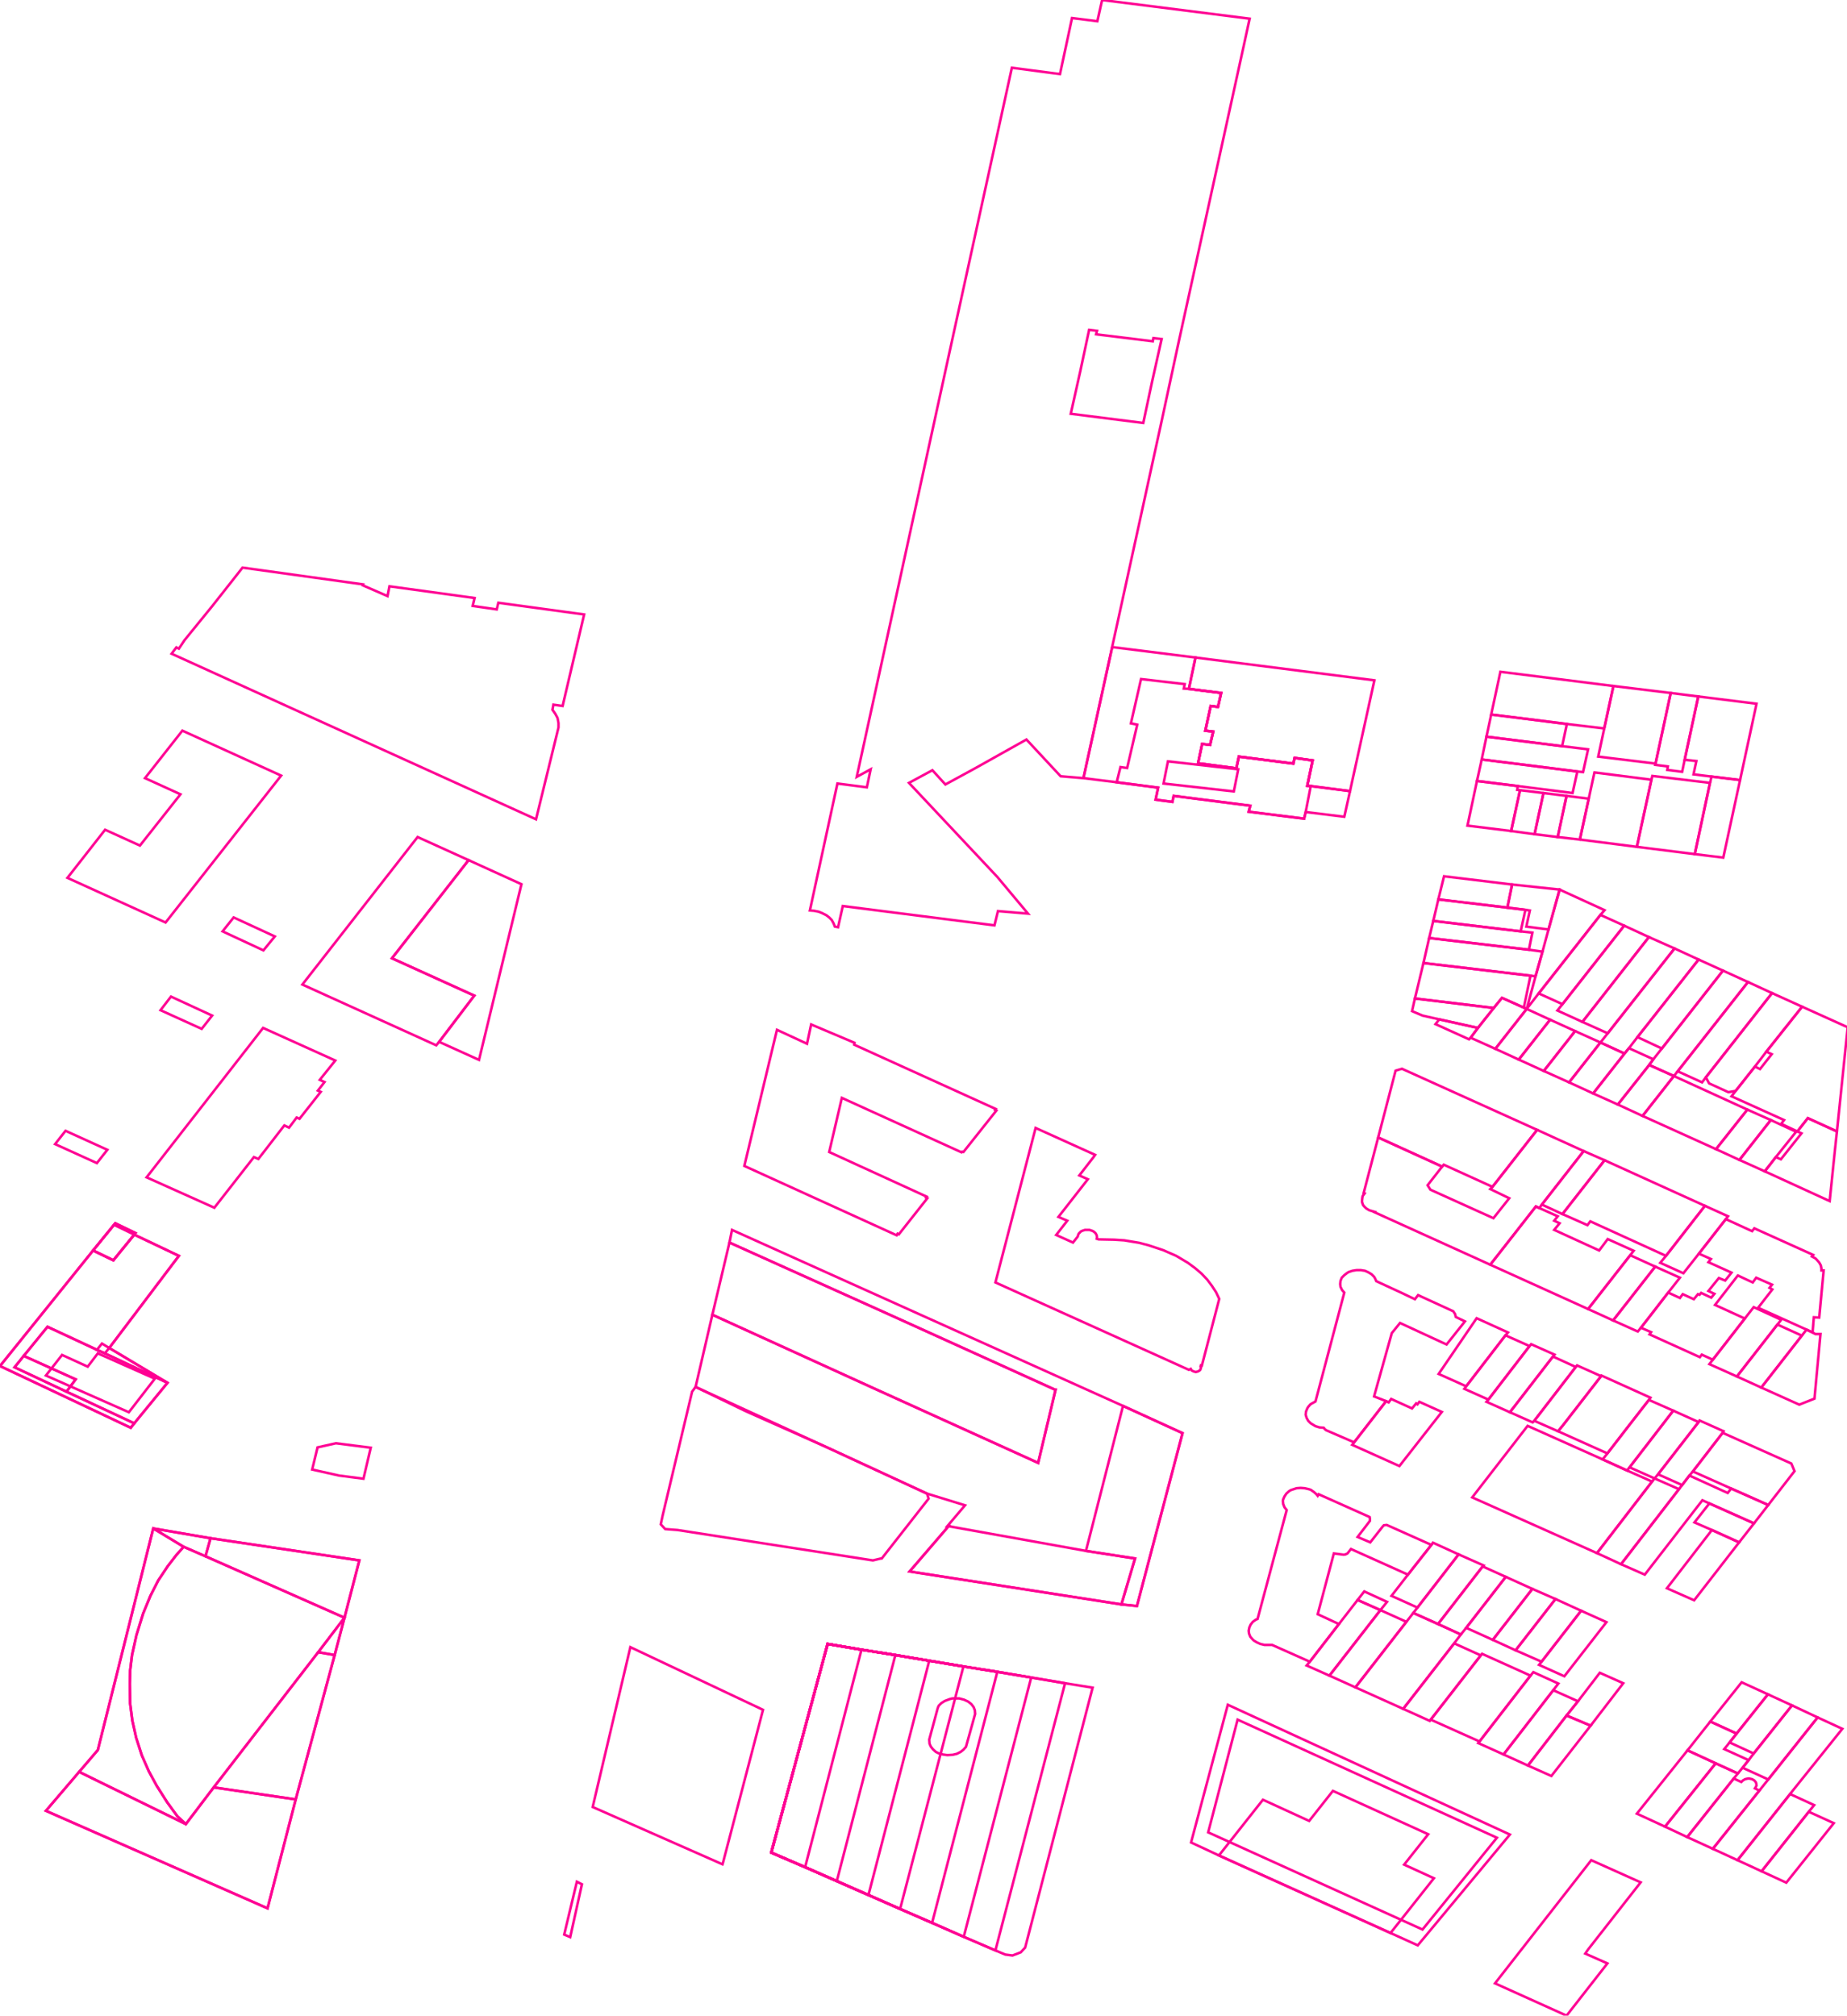 <?xml version="1.0" encoding="iso-8859-1" standalone="no"?>
<!DOCTYPE svg PUBLIC "-//W3C//DTD SVG 1.0//EN" "http://www.w3.org/TR/2001/REC-SVG-20010904/DTD/svg10.dtd">
<svg xmlns="http://www.w3.org/2000/svg" width="733" height="800">
<path style="fill:rgb(255, 0, 0);fill-opacity:0;fill-rule:evenodd;stroke:rgb(255, 0, 147);stroke-width:1;" d="M 306.078, 735.291 L 328.444, 652.489 L 341.888, 654.751 L 355.332, 656.887 L 368.777, 659.149 L 382.346, 661.41 L 395.791, 663.546 L 409.235, 665.808 L 422.679, 668.07 L 433.611, 669.829 L 406.848, 772.986 L 405.089, 774.87 L 401.822, 776.127 L 398.932, 775.75 L 395.037, 774.117 L 382.472, 768.714 L 369.907, 763.185 L 357.217, 757.657 L 344.652, 752.128 L 332.087, 746.6 L 319.523, 741.071 L 306.078, 735.291 z "/>
<path style="fill:rgb(0, 255, 0);fill-opacity:0;fill-rule:evenodd;stroke:rgb(255, 0, 147);stroke-width:1;" d="M 276.048, 550.463 L 282.708, 521.816 L 346.662, 550.966 L 411.999, 580.619 L 418.91, 551.594 L 418.784, 551.594 L 352.819, 521.69 L 289.493, 493.168 L 290.498, 488.142 L 445.673, 558.002 L 469.295, 568.808 L 451.202, 637.412 L 445.045, 636.783 L 360.986, 623.716 L 376.441, 605.748 L 375.938, 605.748 L 382.975, 597.456 L 367.897, 592.807 L 327.941, 574.336 L 276.048, 550.463 z "/>
<path style="fill:rgb(0, 0, 255);fill-opacity:0;fill-rule:evenodd;stroke:rgb(255, 0, 147);stroke-width:1;" d="M 306.078, 735.291 L 328.444, 652.489 L 341.888, 654.751 L 355.332, 656.887 L 368.777, 659.149 L 382.346, 661.41 L 395.791, 663.546 L 409.235, 665.808 L 422.679, 668.07 L 395.037, 774.117 L 382.472, 768.714 L 369.907, 763.185 L 357.217, 757.657 L 344.652, 752.128 L 332.087, 746.6 L 319.523, 741.071 L 306.078, 735.291 z "/>
<path style="fill:rgb(255, 255, 0);fill-opacity:0;fill-rule:evenodd;stroke:rgb(255, 0, 147);stroke-width:1;" d="M 306.078, 735.291 L 328.444, 652.489 L 341.888, 654.751 L 355.332, 656.887 L 368.777, 659.149 L 382.346, 661.41 L 395.791, 663.546 L 409.235, 665.808 L 382.472, 768.714 L 369.907, 763.185 L 357.217, 757.657 L 344.652, 752.128 L 332.087, 746.6 L 319.523, 741.071 L 306.078, 735.291 z "/>
<path style="fill:rgb(255, 0, 0);fill-opacity:0;fill-rule:evenodd;stroke:rgb(255, 0, 147);stroke-width:1;" d="M 306.078, 735.291 L 328.444, 652.489 L 341.888, 654.751 L 355.332, 656.887 L 368.777, 659.149 L 382.346, 661.41 L 395.791, 663.546 L 369.907, 763.185 L 357.217, 757.657 L 344.652, 752.128 L 332.087, 746.6 L 319.523, 741.071 L 306.078, 735.291 z "/>
<path style="fill:rgb(0, 255, 0);fill-opacity:0;fill-rule:evenodd;stroke:rgb(255, 0, 147);stroke-width:1;" d="M 472.687, 731.271 L 487.262, 676.614 L 599.215, 728.129 L 562.651, 772.106 L 551.845, 767.206 L 483.744, 736.422 L 472.687, 731.271 z "/>
<path style="fill:rgb(0, 0, 255);fill-opacity:0;fill-rule:evenodd;stroke:rgb(255, 0, 147);stroke-width:1;" d="M 51.516, 668.321 L 51.641, 663.044 L 52.395, 656.887 L 54.154, 648.971 L 56.793, 640.427 L 59.683, 633.391 L 62.824, 627.234 L 66.593, 621.58 L 69.986, 617.182 L 72.876, 613.916 L 81.546, 617.685 L 136.705, 642.061 L 126.276, 655.756 L 84.812, 709.408 L 73.755, 723.983 L 70.363, 720.842 L 66.342, 715.313 L 62.196, 708.78 L 59.054, 703 L 56.29, 696.717 L 54.029, 689.681 L 52.521, 682.896 L 51.641, 676.111 L 51.516, 668.321 z "/>
<path style="fill:rgb(255, 255, 0);fill-opacity:0;fill-rule:evenodd;stroke:rgb(255, 0, 147);stroke-width:1;" d="M 306.078, 735.291 L 328.444, 652.489 L 341.888, 654.751 L 355.332, 656.887 L 368.777, 659.149 L 382.346, 661.41 L 357.217, 757.657 L 344.652, 752.128 L 332.087, 746.6 L 319.523, 741.071 L 306.078, 735.291 z "/>
<path style="fill:rgb(255, 0, 0);fill-opacity:0;fill-rule:evenodd;stroke:rgb(255, 0, 147);stroke-width:1;" d="M 479.472, 727.25 L 491.158, 682.519 L 594.063, 729.386 L 564.536, 765.824 L 479.472, 727.25 z "/>
<path style="fill:rgb(0, 255, 0);fill-opacity:0;fill-rule:evenodd;stroke:rgb(255, 0, 147);stroke-width:1;" d="M 262.227, 604.995 L 262.981, 601.476 L 274.666, 552.348 L 276.048, 550.463 L 296.026, 560.138 L 327.941, 574.336 L 367.897, 592.807 L 368.525, 594.817 L 349.929, 618.564 L 349.552, 618.564 L 346.411, 619.318 L 268.886, 607.256 L 263.986, 606.879 L 262.227, 604.995 z "/>
<path style="fill:rgb(0, 0, 255);fill-opacity:0;fill-rule:evenodd;stroke:rgb(255, 0, 147);stroke-width:1;" d="M 282.708, 521.816 L 289.493, 493.168 L 352.819, 521.69 L 418.784, 551.594 L 418.91, 551.594 L 411.999, 580.619 L 346.662, 550.966 L 282.708, 521.816 z "/>
<path style="fill:rgb(255, 255, 0);fill-opacity:0;fill-rule:evenodd;stroke:rgb(255, 0, 147);stroke-width:1;" d="M 295.398, 462.761 L 308.34, 408.733 L 320.276, 414.261 L 321.91, 406.597 L 339.124, 413.884 L 338.998, 414.638 L 395.163, 440.144 L 394.911, 440.521 L 395.414, 440.773 L 382.346, 457.233 L 381.844, 457.107 L 381.593, 457.358 L 334.098, 435.747 L 329.072, 457.233 L 367.771, 474.949 L 367.52, 475.326 L 368.023, 475.577 L 356.714, 489.901 L 356.212, 489.65 L 355.835, 490.278 L 295.398, 462.761 z "/>
<path style="fill:rgb(255, 0, 0);fill-opacity:0;fill-rule:evenodd;stroke:rgb(255, 0, 147);stroke-width:1;" d="M 395.037, 509 L 410.994, 447.683 L 434.616, 458.363 L 433.988, 459.243 L 428.334, 466.531 L 431.726, 468.038 L 420.041, 482.99 L 423.559, 484.498 L 419.161, 490.152 L 425.821, 493.168 L 427.705, 490.781 L 427.957, 489.901 L 428.208, 489.524 L 428.962, 488.77 L 429.464, 488.519 L 430.595, 488.142 L 431.852, 488.142 L 432.354, 488.142 L 433.485, 488.519 L 433.988, 488.77 L 434.742, 489.398 L 435.244, 490.278 L 435.37, 491.158 L 435.244, 491.66 L 435.998, 491.911 L 442.155, 492.037 L 446.176, 492.288 L 452.207, 493.294 L 455.976, 494.299 L 461.63, 496.183 L 466.782, 498.445 L 471.431, 501.209 L 474.321, 503.345 L 476.834, 505.481 L 479.095, 507.869 L 480.98, 510.382 L 482.613, 512.895 L 483.87, 515.533 L 476.959, 542.045 L 476.582, 541.919 L 476.457, 542.296 L 476.582, 543.05 L 476.331, 543.678 L 476.08, 543.93 L 475.452, 544.307 L 474.572, 544.558 L 473.692, 544.307 L 472.939, 543.93 L 472.562, 543.301 L 471.808, 543.678 L 395.037, 509 z "/>
<path style="fill:rgb(0, 255, 0);fill-opacity:0;fill-rule:evenodd;stroke:rgb(255, 0, 147);stroke-width:1;" d="M 306.078, 735.291 L 328.444, 652.489 L 341.888, 654.751 L 355.332, 656.887 L 368.777, 659.149 L 344.652, 752.128 L 332.087, 746.6 L 319.523, 741.071 L 306.078, 735.291 z "/>
<path style="fill:rgb(0, 0, 255);fill-opacity:0;fill-rule:evenodd;stroke:rgb(255, 0, 147);stroke-width:1;" d="M 235.213, 717.198 L 250.165, 653.746 L 302.811, 678.624 L 286.854, 739.563 L 286.728, 739.94 L 235.213, 717.198 z "/>
<path style="fill:rgb(255, 255, 0);fill-opacity:0;fill-rule:evenodd;stroke:rgb(255, 0, 147);stroke-width:1;" d="M 429.967, 308.842 L 441.401, 256.824 L 474.446, 260.971 L 471.808, 273.41 L 484.624, 275.043 L 483.367, 280.572 L 480.477, 280.195 L 478.341, 289.995 L 481.483, 290.372 L 480.226, 295.649 L 477.085, 295.272 L 475.452, 302.937 L 490.655, 304.947 L 491.66, 300.298 L 513.272, 303.063 L 513.774, 300.801 L 520.936, 301.806 L 518.8, 311.858 L 520.182, 311.984 L 535.763, 313.994 L 533.501, 324.172 L 518.172, 322.287 L 517.544, 324.925 L 495.555, 322.161 L 496.183, 319.774 L 465.777, 315.879 L 465.274, 318.266 L 458.615, 317.387 L 459.62, 312.612 L 443.16, 310.476 L 429.967, 308.842 z "/>
<path style="fill:rgb(255, 0, 0);fill-opacity:0;fill-rule:evenodd;stroke:rgb(255, 0, 147);stroke-width:1;" d="M 26.763, 348.422 L 34.93, 337.993 L 41.715, 329.323 L 55.536, 335.605 L 71.619, 315.251 L 57.547, 308.842 L 72.373, 289.995 L 111.575, 307.837 L 65.714, 366.138 L 26.763, 348.422 z "/>
<path style="fill:rgb(0, 255, 0);fill-opacity:0;fill-rule:evenodd;stroke:rgb(255, 0, 147);stroke-width:1;" d="M 483.744, 736.422 L 501.209, 714.308 L 519.554, 722.727 L 528.978, 710.79 L 566.798, 728.004 L 557.248, 740.066 L 569.059, 745.469 L 551.845, 767.206 L 483.744, 736.422 z "/>
<path style="fill:rgb(0, 0, 255);fill-opacity:0;fill-rule:evenodd;stroke:rgb(255, 0, 147);stroke-width:1;" d="M 471.808, 273.41 L 474.446, 260.971 L 545.437, 270.017 L 535.763, 313.994 L 520.182, 311.984 L 518.8, 311.858 L 520.936, 301.806 L 513.774, 300.801 L 513.272, 303.063 L 491.66, 300.298 L 490.655, 304.947 L 475.452, 302.937 L 477.085, 295.272 L 480.226, 295.649 L 481.483, 290.372 L 478.341, 289.995 L 480.477, 280.195 L 483.367, 280.572 L 484.624, 275.043 L 471.808, 273.41 z "/>
<path style="fill:rgb(255, 255, 0);fill-opacity:0;fill-rule:evenodd;stroke:rgb(255, 0, 147);stroke-width:1;" d="M 119.994, 390.765 L 165.73, 332.213 L 185.959, 341.385 L 155.552, 380.336 L 188.221, 395.163 L 174.274, 413.507 L 173.143, 414.889 L 119.994, 390.765 z "/>
<path style="fill:rgb(255, 0, 0);fill-opacity:0;fill-rule:evenodd;stroke:rgb(255, 0, 147);stroke-width:1;" d="M 306.078, 735.291 L 328.444, 652.489 L 341.888, 654.751 L 355.332, 656.887 L 332.087, 746.6 L 319.523, 741.071 L 306.078, 735.291 z "/>
<path style="fill:rgb(0, 255, 0);fill-opacity:0;fill-rule:evenodd;stroke:rgb(255, 0, 147);stroke-width:1;" d="M 58.175, 467.284 L 104.413, 407.979 L 133.061, 420.92 L 126.904, 428.585 L 128.789, 429.464 L 126.15, 432.857 L 127.281, 433.36 L 118.863, 444.04 L 117.732, 443.537 L 114.717, 447.558 L 112.832, 446.678 L 102.529, 459.997 L 100.77, 459.243 L 85.064, 479.347 L 58.175, 467.284 z "/>
<path style="fill:rgb(0, 0, 255);fill-opacity:0;fill-rule:evenodd;stroke:rgb(255, 0, 147);stroke-width:1;" d="M 443.16, 310.476 L 444.668, 304.445 L 447.306, 304.822 L 451.327, 287.608 L 448.814, 287.105 L 452.835, 269.515 L 470.174, 271.525 L 469.797, 273.284 L 471.808, 273.41 L 484.624, 275.043 L 483.367, 280.572 L 480.477, 280.195 L 478.341, 289.995 L 481.483, 290.372 L 480.226, 295.649 L 477.085, 295.272 L 475.452, 302.937 L 490.655, 304.947 L 491.66, 300.298 L 513.272, 303.063 L 513.774, 300.801 L 520.936, 301.806 L 518.8, 311.858 L 520.182, 311.984 L 518.172, 322.287 L 517.544, 324.925 L 495.555, 322.161 L 496.183, 319.774 L 465.777, 315.879 L 465.274, 318.266 L 458.615, 317.387 L 459.62, 312.612 L 443.16, 310.476 z "/>
<path style="fill:rgb(255, 255, 0);fill-opacity:0;fill-rule:evenodd;stroke:rgb(255, 0, 147);stroke-width:1;" d="M 495.555, 647.212 L 495.807, 645.956 L 496.309, 644.825 L 497.189, 643.694 L 498.445, 642.815 L 499.073, 642.563 L 510.633, 599.34 L 509.753, 598.21 L 509.251, 596.953 L 509.125, 595.697 L 509.251, 595.068 L 509.753, 593.937 L 510.507, 592.807 L 511.638, 591.801 L 512.266, 591.425 L 513.774, 590.922 L 514.528, 590.671 L 516.161, 590.545 L 517.795, 590.671 L 519.428, 591.048 L 520.182, 591.299 L 521.439, 592.178 L 522.444, 593.058 L 522.946, 593.686 L 523.323, 593.058 L 543.553, 602.105 L 543.678, 602.733 L 543.678, 603.612 L 538.778, 610.02 L 543.804, 612.156 L 548.83, 605.748 L 549.207, 605.371 L 550.338, 605.246 L 568.054, 613.162 L 558.756, 624.973 L 536.139, 614.795 L 534.757, 616.554 L 534.003, 616.931 L 533.25, 617.057 L 529.354, 616.554 L 522.946, 640.678 L 531.365, 644.574 L 519.805, 659.526 L 504.853, 652.866 L 501.838, 652.866 L 500.204, 652.489 L 498.822, 651.861 L 497.566, 651.107 L 497.063, 650.605 L 496.183, 649.599 L 495.681, 648.343 L 495.555, 647.212 z "/>
<path style="fill:rgb(255, 0, 0);fill-opacity:0;fill-rule:evenodd;stroke:rgb(255, 0, 147);stroke-width:1;" d="M 540.537, 476.457 L 540.663, 475.326 L 540.788, 474.698 L 541.542, 473.692 L 541.165, 473.567 L 546.945, 451.453 L 572.326, 463.012 L 566.546, 470.426 L 567.677, 472.185 L 592.681, 483.493 L 598.963, 475.577 L 591.425, 471.933 L 592.304, 471.054 L 610.02, 448.437 L 628.491, 456.856 L 611.905, 478.09 L 610.9, 479.472 L 609.518, 478.844 L 591.425, 501.963 L 545.437, 481.106 L 545.563, 480.98 L 543.427, 480.352 L 542.171, 479.598 L 541.291, 478.718 L 540.914, 478.216 L 540.537, 477.085 L 540.537, 476.457 z "/>
<path style="fill:rgb(0, 255, 0);fill-opacity:0;fill-rule:evenodd;stroke:rgb(255, 0, 147);stroke-width:1;" d="M 155.552, 380.336 L 185.959, 341.385 L 206.942, 350.935 L 190.105, 420.669 L 174.274, 413.507 L 188.221, 395.163 L 155.552, 380.336 z "/>
<path style="fill:rgb(0, 0, 255);fill-opacity:0;fill-rule:evenodd;stroke:rgb(255, 0, 147);stroke-width:1;" d="M 584.263, 594.314 L 606.251, 565.918 L 636.03, 579.237 L 645.704, 583.634 L 655.631, 588.032 L 633.768, 616.428 L 584.263, 594.314 z "/>
<path style="fill:rgb(255, 255, 0);fill-opacity:0;fill-rule:evenodd;stroke:rgb(255, 0, 147);stroke-width:1;" d="M 651.233, 526.967 L 662.039, 513.02 L 666.688, 515.156 L 667.818, 513.649 L 672.216, 515.659 L 673.85, 513.649 L 674.478, 513.9 L 675.106, 513.146 L 679.127, 515.031 L 680.383, 513.523 L 677.996, 512.392 L 682.142, 507.24 L 684.655, 508.246 L 687.168, 505.104 L 677.996, 500.958 L 679.001, 499.702 L 674.226, 497.566 L 684.907, 483.87 L 695.335, 488.645 L 696.215, 487.514 L 719.585, 498.068 L 719.083, 498.696 L 720.465, 499.45 L 720.967, 499.953 L 721.973, 501.084 L 722.601, 502.215 L 722.852, 503.471 L 722.852, 504.225 L 723.732, 504.225 L 721.973, 522.946 L 719.837, 522.821 L 719.334, 528.852 L 716.947, 527.721 L 697.723, 519.051 L 703.377, 511.764 L 702.246, 511.136 L 703.251, 509.879 L 696.969, 507.115 L 695.587, 509 L 689.681, 506.235 L 680.635, 517.921 L 692.445, 523.323 L 679.755, 539.658 L 675.357, 537.647 L 674.603, 538.652 L 654.625, 529.606 L 655.254, 528.726 L 651.233, 526.967 z "/>
<path style="fill:rgb(255, 0, 0);fill-opacity:0;fill-rule:evenodd;stroke:rgb(255, 0, 147);stroke-width:1;" d="M 518.172, 561.52 L 518.297, 560.264 L 518.8, 559.007 L 519.177, 558.379 L 520.057, 557.374 L 520.685, 556.997 L 522.067, 556.243 L 533.501, 513.02 L 532.621, 512.015 L 531.993, 510.759 L 531.867, 509.628 L 531.993, 508.371 L 532.496, 507.115 L 533.501, 506.11 L 534.632, 505.23 L 535.26, 504.853 L 536.768, 504.351 L 538.401, 504.099 L 540.035, 504.099 L 540.788, 504.225 L 541.668, 504.351 L 543.05, 504.979 L 544.307, 505.733 L 545.312, 506.738 L 545.689, 507.366 L 546.191, 508.497 L 555.992, 513.02 L 561.52, 515.659 L 562.777, 514.025 L 576.724, 520.433 L 577.478, 521.564 L 577.729, 522.695 L 581.373, 524.454 L 574.085, 533.627 L 555.615, 525.082 L 552.348, 529.103 L 545.312, 554.233 L 550.086, 556.117 L 537.396, 572.452 L 526.339, 567.677 L 525.836, 567.3 L 525.334, 566.672 L 523.7, 566.546 L 522.067, 566.044 L 521.439, 565.667 L 520.182, 564.913 L 519.177, 563.908 L 518.549, 562.777 L 518.172, 561.52 z "/>
<path style="fill:rgb(0, 255, 0);fill-opacity:0;fill-rule:evenodd;stroke:rgb(255, 0, 147);stroke-width:1;" d="M 546.945, 451.453 L 553.856, 424.941 L 556.369, 424.187 L 610.02, 448.437 L 592.304, 471.054 L 572.954, 462.259 L 572.326, 463.012 L 546.945, 451.453 z "/>
<path style="fill:rgb(0, 0, 255);fill-opacity:0;fill-rule:evenodd;stroke:rgb(255, 0, 147);stroke-width:1;" d="M 360.986, 623.716 L 376.441, 605.748 L 430.972, 615.549 L 450.448, 618.564 L 445.045, 636.783 L 360.986, 623.716 z "/>
<path style="fill:rgb(255, 255, 0);fill-opacity:0;fill-rule:evenodd;stroke:rgb(255, 0, 147);stroke-width:1;" d="M 593.309, 787.184 L 631.506, 738.307 L 651.107, 747.102 L 630.25, 773.74 L 629.119, 775.373 L 637.914, 779.268 L 621.706, 800 L 593.309, 787.184 z "/>
<path style="fill:rgb(255, 0, 0);fill-opacity:0;fill-rule:evenodd;stroke:rgb(255, 0, 147);stroke-width:1;" d="M 430.972, 615.549 L 445.673, 558.002 L 469.295, 568.808 L 451.202, 637.412 L 445.045, 636.783 L 450.448, 618.564 L 430.972, 615.549 z "/>
<path style="fill:rgb(0, 255, 0);fill-opacity:0;fill-rule:evenodd;stroke:rgb(255, 0, 147);stroke-width:1;" d="M 687.168, 435.119 L 688.802, 432.983 L 696.466, 423.308 L 698.477, 424.313 L 703.125, 418.407 L 700.989, 417.402 L 715.188, 399.56 L 733.281, 407.727 L 729.009, 449.065 L 717.449, 443.788 L 713.303, 449.065 L 706.895, 446.05 L 708.026, 444.542 L 687.168, 435.119 z "/>
<path style="fill:rgb(0, 0, 255);fill-opacity:0;fill-rule:evenodd;stroke:rgb(255, 0, 147);stroke-width:1;" d="M 306.078, 735.291 L 328.444, 652.489 L 341.888, 654.751 L 319.523, 741.071 L 306.078, 735.291 z "/>
<path style="fill:rgb(255, 255, 0);fill-opacity:0;fill-rule:evenodd;stroke:rgb(255, 0, 147);stroke-width:1;" d="M 84.812, 709.408 L 126.276, 655.756 L 132.81, 656.887 L 117.355, 714.183 L 84.812, 709.408 z "/>
<path style="fill:rgb(255, 0, 0);fill-opacity:0;fill-rule:evenodd;stroke:rgb(255, 0, 147);stroke-width:1;" d="M 31.412, 703.251 L 38.825, 694.581 L 60.814, 606.628 L 72.876, 613.916 L 69.986, 617.182 L 66.593, 621.58 L 62.824, 627.234 L 59.683, 633.391 L 56.793, 640.427 L 54.154, 648.971 L 52.395, 656.887 L 51.641, 663.044 L 51.516, 668.321 L 51.641, 676.111 L 52.521, 682.896 L 54.029, 689.681 L 56.29, 696.717 L 59.054, 703 L 62.196, 708.78 L 66.342, 715.313 L 70.363, 720.842 L 73.755, 723.983 L 31.412, 703.251 z "/>
<path style="fill:rgb(0, 255, 0);fill-opacity:0;fill-rule:evenodd;stroke:rgb(255, 0, 147);stroke-width:1;" d="M 591.425, 501.963 L 609.518, 478.844 L 610.9, 479.472 L 618.188, 482.739 L 616.805, 484.498 L 618.941, 485.503 L 616.805, 488.142 L 634.647, 496.309 L 638.04, 491.786 L 648.343, 496.435 L 646.961, 498.194 L 630.25, 519.554 L 591.425, 501.963 z "/>
<path style="fill:rgb(0, 0, 255);fill-opacity:0;fill-rule:evenodd;stroke:rgb(255, 0, 147);stroke-width:1;" d="M 620.072, 481.86 L 636.783, 460.499 L 676.614, 478.593 L 661.159, 498.445 L 631.129, 484.749 L 629.998, 486.257 L 620.072, 481.86 z "/>
<path style="fill:rgb(255, 255, 0);fill-opacity:0;fill-rule:evenodd;stroke:rgb(255, 0, 147);stroke-width:1;" d="M 81.546, 617.685 L 83.556, 610.523 L 142.61, 619.318 L 136.705, 642.061 L 81.546, 617.685 z "/>
<path style="fill:rgb(255, 0, 0);fill-opacity:0;fill-rule:evenodd;stroke:rgb(255, 0, 147);stroke-width:1;" d="M 591.801, 283.587 L 595.445, 266.625 L 640.302, 272.279 L 636.658, 289.116 L 621.831, 287.357 L 591.801, 283.587 z "/>
<path style="fill:rgb(0, 255, 0);fill-opacity:0;fill-rule:evenodd;stroke:rgb(255, 0, 147);stroke-width:1;" d="M 537.899, 669.703 L 558.128, 643.694 L 560.892, 640.176 L 570.693, 644.574 L 579.739, 648.72 L 577.101, 652.238 L 556.871, 678.247 L 537.899, 669.703 z "/>
<path style="fill:rgb(0, 0, 255);fill-opacity:0;fill-rule:evenodd;stroke:rgb(255, 0, 147);stroke-width:1;" d="M 679.755, 733.784 L 698.225, 710.664 L 701.743, 706.267 L 721.344, 681.64 L 731.145, 686.163 L 711.795, 710.287 L 710.413, 712.046 L 689.556, 738.307 L 679.755, 733.784 z "/>
<path style="fill:rgb(255, 255, 0);fill-opacity:0;fill-rule:evenodd;stroke:rgb(255, 0, 147);stroke-width:1;" d="M 668.572, 301.555 L 673.975, 276.425 L 697.094, 279.315 L 690.561, 309.596 L 679.252, 308.214 L 672.09, 307.335 L 673.221, 302.057 L 668.572, 301.555 z "/>
<path style="fill:rgb(255, 0, 0);fill-opacity:0;fill-rule:evenodd;stroke:rgb(255, 0, 147);stroke-width:1;" d="M 567.803, 682.519 L 587.655, 657.013 L 588.158, 656.384 L 607.382, 665.054 L 587.153, 691.189 L 567.803, 682.519 z "/>
<path style="fill:rgb(0, 255, 0);fill-opacity:0;fill-rule:evenodd;stroke:rgb(255, 0, 147);stroke-width:1;" d="M 649.599, 336.108 L 655.379, 309.471 L 655.756, 307.963 L 678.624, 310.727 L 672.593, 338.998 L 649.599, 336.108 z "/>
<path style="fill:rgb(0, 0, 255);fill-opacity:0;fill-rule:evenodd;stroke:rgb(255, 0, 147);stroke-width:1;" d="M 634.27, 300.298 L 636.658, 289.116 L 640.302, 272.279 L 663.044, 275.043 L 657.013, 303.063 L 634.27, 300.298 z "/>
<path style="fill:rgb(255, 255, 0);fill-opacity:0;fill-rule:evenodd;stroke:rgb(255, 0, 147);stroke-width:1;" d="M 643.317, 620.826 L 666.311, 591.048 L 667.567, 589.414 L 670.457, 585.645 L 685.66, 592.555 L 687.043, 590.796 L 701.743, 597.33 L 696.089, 604.618 L 678.373, 596.702 L 675.609, 595.445 L 652.741, 624.973 L 643.317, 620.826 z "/>
<path style="fill:rgb(255, 0, 0);fill-opacity:0;fill-rule:evenodd;stroke:rgb(255, 0, 147);stroke-width:1;" d="M 651.861, 442.909 L 664.3, 427.077 L 693.451, 440.396 L 681.011, 456.102 L 651.861, 442.909 z "/>
<path style="fill:rgb(0, 255, 0);fill-opacity:0;fill-rule:evenodd;stroke:rgb(255, 0, 147);stroke-width:1;" d="M 626.983, 333.218 L 630.501, 317.01 L 632.763, 306.581 L 655.379, 309.471 L 649.599, 336.108 L 626.983, 333.218 z "/>
<path style="fill:rgb(0, 0, 255);fill-opacity:0;fill-rule:evenodd;stroke:rgb(255, 0, 147);stroke-width:1;" d="M 671.839, 584.011 L 683.65, 568.682 L 710.916, 580.87 L 712.172, 583.886 L 701.743, 597.33 L 687.043, 590.796 L 671.839, 584.011 z "/>
<path style="fill:rgb(255, 255, 0);fill-opacity:0;fill-rule:evenodd;stroke:rgb(255, 0, 147);stroke-width:1;" d="M 561.52, 396.293 L 564.913, 382.221 L 607.382, 387.247 L 604.743, 399.937 L 596.074, 396.042 L 592.807, 400.063 L 561.52, 396.293 z "/>
<path style="fill:rgb(255, 0, 0);fill-opacity:0;fill-rule:evenodd;stroke:rgb(255, 0, 147);stroke-width:1;" d="M 618.313, 568.054 L 620.198, 565.792 L 635.401, 546.191 L 635.527, 545.94 L 655.002, 554.735 L 654.374, 555.615 L 646.458, 565.792 L 637.914, 576.849 L 618.313, 568.054 z "/>
<path style="fill:rgb(0, 255, 0);fill-opacity:0;fill-rule:evenodd;stroke:rgb(255, 0, 147);stroke-width:1;" d="M 676.991, 427.58 L 703.251, 394.157 L 715.188, 399.56 L 700.989, 417.402 L 696.466, 423.308 L 688.802, 432.983 L 685.912, 433.485 L 678.247, 429.967 L 676.991, 427.58 z "/>
<path style="fill:rgb(0, 0, 255);fill-opacity:0;fill-rule:evenodd;stroke:rgb(255, 0, 147);stroke-width:1;" d="M 700.361, 464.897 L 704.759, 459.243 L 706.769, 460.123 L 714.936, 449.819 L 713.303, 449.065 L 717.449, 443.788 L 729.009, 449.065 L 728.129, 457.233 L 726.119, 476.708 L 700.361, 464.897 z "/>
<path style="fill:rgb(255, 255, 0);fill-opacity:0;fill-rule:evenodd;stroke:rgb(255, 0, 147);stroke-width:1;" d="M 536.642, 573.457 L 537.396, 572.452 L 550.086, 556.117 L 551.092, 556.62 L 552.097, 555.238 L 560.39, 559.007 L 562.023, 556.997 L 562.526, 557.374 L 563.279, 556.369 L 572.2, 560.39 L 555.364, 581.875 L 536.642, 573.457 z "/>
<path style="fill:rgb(255, 0, 0);fill-opacity:0;fill-rule:evenodd;stroke:rgb(255, 0, 147);stroke-width:1;" d="M 654.5, 422.679 L 656.133, 420.418 L 659.526, 416.146 L 683.776, 385.236 L 693.702, 389.76 L 665.808, 425.192 L 664.3, 427.077 L 654.5, 422.679 z "/>
<path style="fill:rgb(0, 255, 0);fill-opacity:0;fill-rule:evenodd;stroke:rgb(255, 0, 147);stroke-width:1;" d="M 635.15, 413.758 L 638.04, 410.115 L 664.552, 376.441 L 674.101, 380.839 L 649.851, 411.622 L 646.458, 416.02 L 644.699, 418.156 L 635.15, 413.758 z "/>
<path style="fill:rgb(0, 0, 255);fill-opacity:0;fill-rule:evenodd;stroke:rgb(255, 0, 147);stroke-width:1;" d="M 605.874, 400.44 L 609.392, 387.498 L 612.156, 377.698 L 614.544, 368.902 L 618.941, 353.071 L 636.783, 361.238 L 635.15, 363.122 L 610.649, 394.283 L 605.874, 400.44 z "/>
<path style="fill:rgb(255, 255, 0);fill-opacity:0;fill-rule:evenodd;stroke:rgb(255, 0, 147);stroke-width:1;" d="M 665.808, 425.192 L 693.702, 389.76 L 703.251, 394.157 L 676.991, 427.58 L 675.483, 429.59 L 665.808, 425.192 z "/>
<path style="fill:rgb(255, 0, 0);fill-opacity:0;fill-rule:evenodd;stroke:rgb(255, 0, 147);stroke-width:1;" d="M 627.988, 405.591 L 654.374, 371.918 L 664.552, 376.441 L 638.04, 410.115 L 627.988, 405.591 z "/>
<path style="fill:rgb(0, 255, 0);fill-opacity:0;fill-rule:evenodd;stroke:rgb(255, 0, 147);stroke-width:1;" d="M 564.913, 382.221 L 567.174, 372.295 L 606.754, 376.944 L 612.156, 377.698 L 609.392, 387.498 L 607.382, 387.247 L 564.913, 382.221 z "/>
<path style="fill:rgb(0, 0, 255);fill-opacity:0;fill-rule:evenodd;stroke:rgb(255, 0, 147);stroke-width:1;" d="M 618.062, 401.068 L 620.072, 398.555 L 644.574, 367.394 L 654.374, 371.918 L 627.988, 405.591 L 618.062, 401.068 z "/>
<path style="fill:rgb(255, 255, 0);fill-opacity:0;fill-rule:evenodd;stroke:rgb(255, 0, 147);stroke-width:1;" d="M 649.851, 411.622 L 674.101, 380.839 L 683.776, 385.236 L 659.526, 416.146 L 649.851, 411.622 z "/>
<path style="fill:rgb(255, 0, 0);fill-opacity:0;fill-rule:evenodd;stroke:rgb(255, 0, 147);stroke-width:1;" d="M 610.649, 394.283 L 635.15, 363.122 L 644.574, 367.394 L 620.072, 398.555 L 610.649, 394.283 z "/>
<path style="fill:rgb(0, 255, 0);fill-opacity:0;fill-rule:evenodd;stroke:rgb(255, 0, 147);stroke-width:1;" d="M 698.979, 550.715 L 715.062, 530.108 L 716.947, 527.721 L 719.334, 528.852 L 720.465, 529.48 L 722.475, 529.48 L 720.088, 555.112 L 714.057, 557.5 L 698.979, 550.715 z "/>
<path style="fill:rgb(0, 0, 255);fill-opacity:0;fill-rule:evenodd;stroke:rgb(255, 0, 147);stroke-width:1;" d="M 649.599, 719.837 L 669.703, 694.707 L 680.886, 699.859 L 660.782, 724.988 L 649.599, 719.837 z "/>
<path style="fill:rgb(255, 255, 0);fill-opacity:0;fill-rule:evenodd;stroke:rgb(255, 0, 147);stroke-width:1;" d="M 633.768, 616.428 L 655.631, 588.032 L 656.636, 586.776 L 666.311, 591.048 L 643.317, 620.826 L 633.768, 616.428 z "/>
<path style="fill:rgb(255, 0, 0);fill-opacity:0;fill-rule:evenodd;stroke:rgb(255, 0, 147);stroke-width:1;" d="M 586.65, 691.817 L 587.153, 691.189 L 607.382, 665.054 L 608.513, 663.672 L 618.439, 668.195 L 616.428, 670.834 L 596.702, 696.341 L 586.65, 691.817 z "/>
<path style="fill:rgb(0, 255, 0);fill-opacity:0;fill-rule:evenodd;stroke:rgb(255, 0, 147);stroke-width:1;" d="M 588.032, 301.429 L 589.917, 292.383 L 619.947, 296.152 L 630.25, 297.409 L 628.239, 306.455 L 625.978, 306.204 L 588.032, 301.429 z "/>
<path style="fill:rgb(0, 0, 255);fill-opacity:0;fill-rule:evenodd;stroke:rgb(255, 0, 147);stroke-width:1;" d="M 556.871, 678.247 L 577.101, 652.238 L 587.655, 657.013 L 567.803, 682.519 L 567.426, 683.022 L 556.871, 678.247 z "/>
<path style="fill:rgb(255, 255, 0);fill-opacity:0;fill-rule:evenodd;stroke:rgb(255, 0, 147);stroke-width:1;" d="M 527.595, 665.054 L 547.825, 639.045 L 558.128, 643.694 L 537.899, 669.703 L 527.595, 665.054 z "/>
<path style="fill:rgb(255, 0, 0);fill-opacity:0;fill-rule:evenodd;stroke:rgb(255, 0, 147);stroke-width:1;" d="M 672.593, 338.998 L 678.624, 310.727 L 679.252, 308.214 L 690.561, 309.596 L 683.901, 340.38 L 672.593, 338.998 z "/>
<path style="fill:rgb(0, 255, 0);fill-opacity:0;fill-rule:evenodd;stroke:rgb(255, 0, 147);stroke-width:1;" d="M 691.566, 701.618 L 693.953, 698.602 L 695.964, 695.964 L 711.167, 676.865 L 721.344, 681.64 L 701.743, 706.267 L 691.566, 701.618 z "/>
<path style="fill:rgb(0, 0, 255);fill-opacity:0;fill-rule:evenodd;stroke:rgb(255, 0, 147);stroke-width:1;" d="M 689.556, 738.307 L 710.413, 712.046 L 719.962, 716.444 L 717.826, 719.083 L 699.105, 742.705 L 689.556, 738.307 z "/>
<path style="fill:rgb(255, 255, 0);fill-opacity:0;fill-rule:evenodd;stroke:rgb(255, 0, 147);stroke-width:1;" d="M 570.944, 545.312 L 586.022, 523.198 L 598.461, 528.852 L 597.456, 529.983 L 581.875, 550.212 L 570.944, 545.312 z "/>
<path style="fill:rgb(255, 0, 0);fill-opacity:0;fill-rule:evenodd;stroke:rgb(255, 0, 147);stroke-width:1;" d="M 661.536, 630.375 L 679.378, 607.256 L 690.184, 612.156 L 672.342, 635.15 L 661.536, 630.375 z "/>
<path style="fill:rgb(0, 255, 0);fill-opacity:0;fill-rule:evenodd;stroke:rgb(255, 0, 147);stroke-width:1;" d="M 669.578, 729.135 L 688.048, 705.89 L 691.063, 707.272 L 691.692, 706.644 L 692.571, 706.141 L 693.702, 705.89 L 694.204, 705.89 L 695.335, 706.141 L 696.215, 706.644 L 696.843, 707.398 L 696.969, 707.774 L 697.094, 708.654 L 696.717, 709.408 L 696.466, 709.785 L 698.225, 710.664 L 679.755, 733.784 L 669.578, 729.135 z "/>
<path style="fill:rgb(0, 0, 255);fill-opacity:0;fill-rule:evenodd;stroke:rgb(255, 0, 147);stroke-width:1;" d="M 596.702, 696.341 L 616.428, 670.834 L 626.229, 675.232 L 621.706, 680.886 L 606.377, 700.738 L 596.702, 696.341 z "/>
<path style="fill:rgb(255, 255, 0);fill-opacity:0;fill-rule:evenodd;stroke:rgb(255, 0, 147);stroke-width:1;" d="M 678.373, 541.417 L 679.755, 539.658 L 692.445, 523.323 L 695.964, 518.8 L 706.895, 523.826 L 705.387, 525.711 L 689.304, 546.317 L 678.373, 541.417 z "/>
<path style="fill:rgb(255, 0, 0);fill-opacity:0;fill-rule:evenodd;stroke:rgb(255, 0, 147);stroke-width:1;" d="M 586.147, 309.973 L 588.032, 301.429 L 625.978, 306.204 L 624.093, 314.748 L 602.356, 311.984 L 586.147, 309.973 z "/>
<path style="fill:rgb(0, 255, 0);fill-opacity:0;fill-rule:evenodd;stroke:rgb(255, 0, 147);stroke-width:1;" d="M 656.887, 303.565 L 657.013, 303.063 L 663.044, 275.043 L 673.975, 276.425 L 668.572, 301.555 L 667.567, 306.33 L 661.662, 305.576 L 661.913, 304.193 L 656.887, 303.565 z "/>
<path style="fill:rgb(0, 0, 255);fill-opacity:0;fill-rule:evenodd;stroke:rgb(255, 0, 147);stroke-width:1;" d="M 699.105, 742.705 L 717.826, 719.083 L 727.752, 723.606 L 708.905, 747.228 L 699.105, 742.705 z "/>
<path style="fill:rgb(255, 255, 0);fill-opacity:0;fill-rule:evenodd;stroke:rgb(255, 0, 147);stroke-width:1;" d="M 518.549, 661.033 L 519.805, 659.526 L 531.365, 644.574 L 538.778, 635.024 L 547.825, 639.045 L 527.595, 665.054 L 518.549, 661.033 z "/>
<path style="fill:rgb(255, 0, 0);fill-opacity:0;fill-rule:evenodd;stroke:rgb(255, 0, 147);stroke-width:1;" d="M 582.378, 327.69 L 586.147, 309.973 L 602.356, 311.984 L 602.105, 313.491 L 603.235, 313.617 L 599.717, 329.826 L 582.378, 327.69 z "/>
<path style="fill:rgb(0, 255, 0);fill-opacity:0;fill-rule:evenodd;stroke:rgb(255, 0, 147);stroke-width:1;" d="M 636.03, 579.237 L 637.914, 576.849 L 646.458, 565.792 L 654.374, 555.615 L 664.049, 559.887 L 646.71, 582.378 L 645.704, 583.634 L 636.03, 579.237 z "/>
<path style="fill:rgb(0, 0, 255);fill-opacity:0;fill-rule:evenodd;stroke:rgb(255, 0, 147);stroke-width:1;" d="M 560.892, 640.176 L 562.526, 638.04 L 578.86, 616.931 L 588.786, 621.329 L 588.409, 621.706 L 570.693, 644.574 L 560.892, 640.176 z "/>
<path style="fill:rgb(255, 255, 0);fill-opacity:0;fill-rule:evenodd;stroke:rgb(255, 0, 147);stroke-width:1;" d="M 368.777, 690.435 L 372.169, 677.87 L 372.546, 676.991 L 373.551, 675.986 L 374.933, 675.106 L 376.944, 674.352 L 377.949, 674.101 L 379.331, 674.101 L 380.713, 674.101 L 382.598, 674.603 L 384.231, 675.357 L 385.488, 676.362 L 386.367, 677.493 L 386.87, 678.75 L 386.995, 680.258 L 383.352, 693.325 L 382.346, 694.456 L 381.216, 695.335 L 379.708, 696.089 L 378.074, 696.466 L 375.938, 696.592 L 374.179, 696.341 L 372.672, 695.964 L 371.415, 695.335 L 370.284, 694.33 L 369.405, 693.199 L 368.902, 692.068 L 368.777, 690.435 z "/>
<path style="fill:rgb(255, 0, 0);fill-opacity:0;fill-rule:evenodd;stroke:rgb(255, 0, 147);stroke-width:1;" d="M 660.782, 724.988 L 680.886, 699.859 L 689.681, 703.879 L 688.048, 705.89 L 669.578, 729.135 L 660.782, 724.988 z "/>
<path style="fill:rgb(0, 255, 0);fill-opacity:0;fill-rule:evenodd;stroke:rgb(255, 0, 147);stroke-width:1;" d="M 568.808, 365.51 L 570.818, 356.966 L 598.21, 360.232 L 605.371, 361.112 L 603.487, 369.656 L 568.808, 365.51 z "/>
<path style="fill:rgb(0, 0, 255);fill-opacity:0;fill-rule:evenodd;stroke:rgb(255, 0, 147);stroke-width:1;" d="M 646.71, 582.378 L 664.049, 559.887 L 674.101, 564.41 L 658.018, 585.142 L 656.636, 586.776 L 646.71, 582.378 z "/>
<path style="fill:rgb(255, 255, 0);fill-opacity:0;fill-rule:evenodd;stroke:rgb(255, 0, 147);stroke-width:1;" d="M 552.222, 633.391 L 558.756, 624.973 L 568.054, 613.162 L 568.682, 612.282 L 578.86, 616.931 L 562.526, 638.04 L 552.222, 633.391 z "/>
<path style="fill:rgb(255, 0, 0);fill-opacity:0;fill-rule:evenodd;stroke:rgb(255, 0, 147);stroke-width:1;" d="M 581.875, 646.081 L 597.581, 625.852 L 608.136, 630.627 L 592.43, 650.856 L 581.875, 646.081 z "/>
<path style="fill:rgb(0, 255, 0);fill-opacity:0;fill-rule:evenodd;stroke:rgb(255, 0, 147);stroke-width:1;" d="M 610.774, 660.782 L 611.779, 659.526 L 627.485, 639.296 L 637.537, 643.82 L 620.826, 665.305 L 610.774, 660.782 z "/>
<path style="fill:rgb(0, 0, 255);fill-opacity:0;fill-rule:evenodd;stroke:rgb(255, 0, 147);stroke-width:1;" d="M 630.25, 519.554 L 646.961, 498.194 L 656.887, 502.717 L 640.176, 524.077 L 630.25, 519.554 z "/>
<path style="fill:rgb(255, 255, 0);fill-opacity:0;fill-rule:evenodd;stroke:rgb(255, 0, 147);stroke-width:1;" d="M 589.917, 556.369 L 590.671, 555.489 L 607.005, 534.255 L 607.633, 533.501 L 616.931, 537.647 L 616.303, 538.401 L 599.215, 560.515 L 589.917, 556.369 z "/>
<path style="fill:rgb(255, 0, 0);fill-opacity:0;fill-rule:evenodd;stroke:rgb(255, 0, 147);stroke-width:1;" d="M 640.176, 524.077 L 656.887, 502.717 L 666.688, 507.115 L 662.039, 513.02 L 651.233, 526.967 L 649.976, 528.475 L 640.176, 524.077 z "/>
<path style="fill:rgb(0, 255, 0);fill-opacity:0;fill-rule:evenodd;stroke:rgb(255, 0, 147);stroke-width:1;" d="M 570.693, 644.574 L 588.409, 621.706 L 597.581, 625.852 L 581.875, 646.081 L 579.739, 648.72 L 570.693, 644.574 z "/>
<path style="fill:rgb(0, 0, 255);fill-opacity:0;fill-rule:evenodd;stroke:rgb(255, 0, 147);stroke-width:1;" d="M 608.89, 563.908 L 625.349, 542.548 L 625.852, 541.919 L 635.401, 546.191 L 620.198, 565.792 L 618.313, 568.054 L 608.89, 563.908 z "/>
<path style="fill:rgb(255, 255, 0);fill-opacity:0;fill-rule:evenodd;stroke:rgb(255, 0, 147);stroke-width:1;" d="M 658.897, 501.209 L 661.159, 498.445 L 676.614, 478.593 L 685.786, 482.739 L 684.907, 483.87 L 674.226, 497.566 L 668.07, 505.356 L 658.897, 501.209 z "/>
<path style="fill:rgb(255, 0, 0);fill-opacity:0;fill-rule:evenodd;stroke:rgb(255, 0, 147);stroke-width:1;" d="M 601.476, 655.002 L 617.308, 634.647 L 627.485, 639.296 L 611.779, 659.526 L 601.476, 655.002 z "/>
<path style="fill:rgb(0, 255, 0);fill-opacity:0;fill-rule:evenodd;stroke:rgb(255, 0, 147);stroke-width:1;" d="M 567.174, 372.295 L 568.808, 365.51 L 603.487, 369.656 L 608.136, 370.159 L 606.754, 376.944 L 567.174, 372.295 z "/>
<path style="fill:rgb(0, 0, 255);fill-opacity:0;fill-rule:evenodd;stroke:rgb(255, 0, 147);stroke-width:1;" d="M 658.018, 585.142 L 674.101, 564.41 L 674.478, 563.782 L 684.027, 568.054 L 683.65, 568.682 L 671.839, 584.011 L 670.457, 585.645 L 667.567, 589.414 L 658.018, 585.142 z "/>
<path style="fill:rgb(255, 255, 0);fill-opacity:0;fill-rule:evenodd;stroke:rgb(255, 0, 147);stroke-width:1;" d="M 589.917, 292.383 L 591.801, 283.587 L 621.831, 287.357 L 619.947, 296.152 L 589.917, 292.383 z "/>
<path style="fill:rgb(255, 0, 0);fill-opacity:0;fill-rule:evenodd;stroke:rgb(255, 0, 147);stroke-width:1;" d="M 581.121, 551.217 L 581.875, 550.212 L 597.456, 529.983 L 607.005, 534.255 L 590.671, 555.489 L 581.121, 551.217 z "/>
<path style="fill:rgb(0, 255, 0);fill-opacity:0;fill-rule:evenodd;stroke:rgb(255, 0, 147);stroke-width:1;" d="M 599.215, 560.515 L 616.303, 538.401 L 625.349, 542.548 L 608.89, 563.908 L 608.261, 564.536 L 599.215, 560.515 z "/>
<path style="fill:rgb(0, 0, 255);fill-opacity:0;fill-rule:evenodd;stroke:rgb(255, 0, 147);stroke-width:1;" d="M 689.304, 546.317 L 705.387, 525.711 L 715.062, 530.108 L 698.979, 550.715 L 689.304, 546.317 z "/>
<path style="fill:rgb(255, 255, 0);fill-opacity:0;fill-rule:evenodd;stroke:rgb(255, 0, 147);stroke-width:1;" d="M 570.818, 356.966 L 573.08, 347.793 L 600.094, 351.06 L 598.21, 360.232 L 570.818, 356.966 z "/>
<path style="fill:rgb(255, 0, 0);fill-opacity:0;fill-rule:evenodd;stroke:rgb(255, 0, 147);stroke-width:1;" d="M 461.756, 310.978 L 463.515, 302.183 L 491.409, 305.324 L 489.65, 314.12 L 461.756, 310.978 z "/>
<path style="fill:rgb(0, 255, 0);fill-opacity:0;fill-rule:evenodd;stroke:rgb(255, 0, 147);stroke-width:1;" d="M 606.377, 700.738 L 621.706, 680.886 L 631.255, 684.907 L 615.675, 704.885 L 606.377, 700.738 z "/>
<path style="fill:rgb(0, 0, 255);fill-opacity:0;fill-rule:evenodd;stroke:rgb(255, 0, 147);stroke-width:1;" d="M 686.414, 691.566 L 689.179, 688.048 L 701.618, 672.467 L 711.167, 676.865 L 695.964, 695.964 L 686.414, 691.566 z "/>
<path style="fill:rgb(255, 255, 0);fill-opacity:0;fill-rule:evenodd;stroke:rgb(255, 0, 147);stroke-width:1;" d="M 592.43, 650.856 L 608.136, 630.627 L 617.308, 634.647 L 601.476, 655.002 L 592.43, 650.856 z "/>
<path style="fill:rgb(255, 0, 0);fill-opacity:0;fill-rule:evenodd;stroke:rgb(255, 0, 147);stroke-width:1;" d="M 123.889, 583.257 L 126.025, 574.462 L 133.312, 572.829 L 147.134, 574.588 L 144.244, 586.901 L 134.569, 585.645 L 123.889, 583.257 z "/>
<path style="fill:rgb(0, 255, 0);fill-opacity:0;fill-rule:evenodd;stroke:rgb(255, 0, 147);stroke-width:1;" d="M 632.26, 433.988 L 644.699, 418.156 L 646.458, 416.02 L 656.133, 420.418 L 654.5, 422.679 L 642.061, 438.385 L 632.26, 433.988 z "/>
<path style="fill:rgb(0, 0, 255);fill-opacity:0;fill-rule:evenodd;stroke:rgb(255, 0, 147);stroke-width:1;" d="M 611.905, 478.09 L 628.491, 456.856 L 636.783, 460.499 L 620.072, 481.86 L 611.905, 478.09 z "/>
<path style="fill:rgb(255, 255, 0);fill-opacity:0;fill-rule:evenodd;stroke:rgb(255, 0, 147);stroke-width:1;" d="M 598.21, 360.232 L 600.094, 351.06 L 618.941, 353.071 L 614.544, 368.902 L 605.748, 367.771 L 607.131, 361.363 L 605.371, 361.112 L 598.21, 360.232 z "/>
<path style="fill:rgb(255, 0, 0);fill-opacity:0;fill-rule:evenodd;stroke:rgb(255, 0, 147);stroke-width:1;" d="M 669.703, 694.707 L 678.75, 683.273 L 689.179, 688.048 L 686.414, 691.566 L 684.278, 694.204 L 693.953, 698.602 L 691.566, 701.618 L 689.681, 703.879 L 680.886, 699.859 L 669.703, 694.707 z "/>
<path style="fill:rgb(0, 255, 0);fill-opacity:0;fill-rule:evenodd;stroke:rgb(255, 0, 147);stroke-width:1;" d="M 678.75, 683.273 L 691.189, 667.693 L 701.618, 672.467 L 689.179, 688.048 L 678.75, 683.273 z "/>
<path style="fill:rgb(0, 0, 255);fill-opacity:0;fill-rule:evenodd;stroke:rgb(255, 0, 147);stroke-width:1;" d="M 612.659, 425.067 L 625.098, 409.235 L 635.15, 413.758 L 622.711, 429.59 L 612.659, 425.067 z "/>
<path style="fill:rgb(255, 255, 0);fill-opacity:0;fill-rule:evenodd;stroke:rgb(255, 0, 147);stroke-width:1;" d="M 560.39, 401.319 L 561.52, 396.293 L 592.807, 400.063 L 586.524, 407.979 L 571.195, 404.586 L 564.536, 403.078 L 560.39, 401.319 z "/>
<path style="fill:rgb(255, 0, 0);fill-opacity:0;fill-rule:evenodd;stroke:rgb(255, 0, 147);stroke-width:1;" d="M 690.309, 460.374 L 702.749, 444.542 L 712.8, 449.191 L 704.759, 459.243 L 700.361, 464.897 L 690.309, 460.374 z "/>
<path style="fill:rgb(0, 255, 0);fill-opacity:0;fill-rule:evenodd;stroke:rgb(255, 0, 147);stroke-width:1;" d="M 602.733, 420.543 L 615.172, 404.712 L 625.098, 409.235 L 612.659, 425.067 L 602.733, 420.543 z "/>
<path style="fill:rgb(0, 0, 255);fill-opacity:0;fill-rule:evenodd;stroke:rgb(255, 0, 147);stroke-width:1;" d="M 583.634, 411.874 L 586.524, 407.979 L 592.807, 400.063 L 596.074, 396.042 L 604.743, 399.937 L 605.874, 400.44 L 593.435, 416.271 L 583.634, 411.874 z "/>
<path style="fill:rgb(255, 255, 0);fill-opacity:0;fill-rule:evenodd;stroke:rgb(255, 0, 147);stroke-width:1;" d="M 621.706, 680.886 L 626.229, 675.232 L 634.899, 663.923 L 644.197, 668.07 L 631.255, 684.907 L 621.706, 680.886 z "/>
<path style="fill:rgb(255, 0, 0);fill-opacity:0;fill-rule:evenodd;stroke:rgb(255, 0, 147);stroke-width:1;" d="M 642.061, 438.385 L 654.5, 422.679 L 664.3, 427.077 L 651.861, 442.909 L 642.061, 438.385 z "/>
<path style="fill:rgb(0, 255, 0);fill-opacity:0;fill-rule:evenodd;stroke:rgb(255, 0, 147);stroke-width:1;" d="M 622.711, 429.59 L 635.15, 413.758 L 644.699, 418.156 L 632.26, 433.988 L 622.711, 429.59 z "/>
<path style="fill:rgb(0, 0, 255);fill-opacity:0;fill-rule:evenodd;stroke:rgb(255, 0, 147);stroke-width:1;" d="M 593.435, 416.271 L 605.874, 400.44 L 615.172, 404.712 L 602.733, 420.543 L 593.435, 416.271 z "/>
<path style="fill:rgb(255, 255, 0);fill-opacity:0;fill-rule:evenodd;stroke:rgb(255, 0, 147);stroke-width:1;" d="M 681.011, 456.102 L 693.451, 440.396 L 702.749, 444.542 L 690.309, 460.374 L 681.011, 456.102 z "/>
<path style="fill:rgb(255, 0, 0);fill-opacity:0;fill-rule:evenodd;stroke:rgb(255, 0, 147);stroke-width:1;" d="M 672.467, 604.241 L 678.373, 596.702 L 696.089, 604.618 L 690.184, 612.156 L 679.378, 607.256 L 672.467, 604.241 z "/>
<path style="fill:rgb(0, 255, 0);fill-opacity:0;fill-rule:evenodd;stroke:rgb(255, 0, 147);stroke-width:1;" d="M 599.717, 329.826 L 603.235, 313.617 L 612.533, 314.748 L 609.015, 331.082 L 599.717, 329.826 z "/>
<path style="fill:rgb(0, 0, 255);fill-opacity:0;fill-rule:evenodd;stroke:rgb(255, 0, 147);stroke-width:1;" d="M 609.015, 331.082 L 612.533, 314.748 L 621.706, 315.879 L 618.188, 332.213 L 609.015, 331.082 z "/>
<path style="fill:rgb(255, 255, 0);fill-opacity:0;fill-rule:evenodd;stroke:rgb(255, 0, 147);stroke-width:1;" d="M 618.188, 332.213 L 621.706, 315.879 L 630.501, 317.01 L 626.983, 333.218 L 618.188, 332.213 z "/>
<path style="fill:rgb(255, 0, 0);fill-opacity:0;fill-rule:evenodd;stroke:rgb(255, 0, 147);stroke-width:1;" d="M 88.331, 369.656 L 92.728, 364.128 L 109.062, 371.666 L 104.539, 377.195 L 88.331, 369.656 z "/>
<path style="fill:rgb(0, 255, 0);fill-opacity:0;fill-rule:evenodd;stroke:rgb(255, 0, 147);stroke-width:1;" d="M 36.941, 496.309 L 45.233, 486.132 L 45.736, 485.503 L 53.777, 489.398 L 53.275, 490.027 L 44.982, 500.204 L 36.941, 496.309 z "/>
<path style="fill:rgb(0, 0, 255);fill-opacity:0;fill-rule:evenodd;stroke:rgb(255, 0, 147);stroke-width:1;" d="M 63.703, 400.942 L 67.85, 395.54 L 84.184, 403.078 L 80.038, 408.356 L 63.703, 400.942 z "/>
<path style="fill:rgb(255, 255, 0);fill-opacity:0;fill-rule:evenodd;stroke:rgb(255, 0, 147);stroke-width:1;" d="M 36.941, 496.309 L 45.233, 486.132 L 53.275, 490.027 L 44.982, 500.204 L 36.941, 496.309 z "/>
<path style="fill:rgb(255, 0, 0);fill-opacity:0;fill-rule:evenodd;stroke:rgb(255, 0, 147);stroke-width:1;" d="M 60.814, 606.628 L 83.556, 610.523 L 81.546, 617.685 L 72.876, 613.916 L 60.814, 606.628 z "/>
<path style="fill:rgb(0, 255, 0);fill-opacity:0;fill-rule:evenodd;stroke:rgb(255, 0, 147);stroke-width:1;" d="M 569.687, 406.471 L 571.195, 404.586 L 586.524, 407.979 L 583.634, 411.874 L 583.006, 412.502 L 569.687, 406.471 z "/>
<path style="fill:rgb(0, 0, 255);fill-opacity:0;fill-rule:evenodd;stroke:rgb(255, 0, 147);stroke-width:1;" d="M 223.905, 767.834 L 228.93, 746.851 L 230.941, 747.856 L 226.292, 768.839 L 223.905, 767.834 z "/>
<path style="fill:rgb(255, 255, 0);fill-opacity:0;fill-rule:evenodd;stroke:rgb(255, 0, 147);stroke-width:1;" d="M 126.276, 655.756 L 136.705, 642.061 L 132.81, 656.887 L 126.276, 655.756 z "/>
<path style="fill:rgb(255, 0, 0);fill-opacity:0;fill-rule:evenodd;stroke:rgb(255, 0, 147);stroke-width:1;" d="M 38.448, 535.763 L 40.459, 533.25 L 43.349, 535.009 L 66.468, 548.83 L 41.589, 537.145 L 38.448, 535.763 z "/>
<path style="fill:rgb(0, 255, 0);fill-opacity:0;fill-rule:evenodd;stroke:rgb(255, 0, 147);stroke-width:1;" d="M 538.778, 635.024 L 541.417, 631.632 L 550.463, 635.778 L 547.825, 639.045 L 538.778, 635.024 z "/>
<path style="fill:rgb(0, 0, 255);fill-opacity:0;fill-rule:evenodd;stroke:rgb(255, 0, 147);stroke-width:1;" d="M 21.863, 454.091 L 26.009, 448.814 L 42.595, 456.353 L 38.448, 461.63 L 21.863, 454.091 z "/>
<path style="fill:rgb(255, 255, 0);fill-opacity:0;fill-rule:evenodd;stroke:rgb(255, 0, 147);stroke-width:1;" d="M 321.407, 361.363 L 332.339, 310.978 L 344.024, 312.486 L 345.532, 305.324 L 340.003, 308.34 L 376.692, 140.349 L 401.571, 26.889 L 420.669, 29.402 L 425.444, 7.162 L 435.496, 8.418 L 437.38, 0 L 495.932, 7.413 L 493.796, 17.214 L 467.913, 135.071 L 460.625, 168.871 L 429.967, 308.842 L 420.92, 308.089 L 407.35, 293.513 L 386.493, 305.199 L 375.185, 311.355 L 370.033, 305.701 L 360.735, 310.727 L 395.791, 348.045 L 407.979, 362.62 L 396.042, 361.615 L 394.66, 367.269 L 334.475, 359.604 L 332.59, 368.023 L 331.333, 367.771 L 330.831, 366.515 L 330.077, 365.133 L 329.072, 364.128 L 327.941, 363.248 L 326.182, 362.368 L 324.925, 361.866 L 323.041, 361.489 L 321.407, 361.363 z M 424.941, 164.222 L 439.768, 166.106 L 453.714, 167.866 L 457.233, 151.406 L 461.002, 134.569 L 457.735, 134.192 L 457.484, 135.448 L 434.993, 132.684 L 435.37, 131.302 L 432.229, 130.925 L 428.711, 147.385 L 424.941, 164.222 z "/>
<path style="fill:rgb(255, 0, 0);fill-opacity:0;fill-rule:evenodd;stroke:rgb(255, 0, 147);stroke-width:1;" d="M 68.101, 259.463 L 69.986, 256.95 L 70.991, 257.452 L 73.253, 254.06 L 84.184, 240.616 L 93.985, 228.177 L 96.246, 225.287 L 144.118, 231.946 L 143.992, 232.323 L 153.793, 236.595 L 154.547, 232.7 L 188.346, 237.349 L 187.592, 240.49 L 197.142, 241.872 L 197.77, 239.234 L 231.82, 243.883 L 223.276, 280.195 L 219.632, 279.692 L 219.256, 281.703 L 220.386, 283.336 L 221.266, 284.969 L 221.643, 286.98 L 221.643, 288.739 L 212.722, 325.177 L 68.101, 259.463 z "/>
<path style="fill:rgb(0, 255, 0);fill-opacity:0;fill-rule:evenodd;stroke:rgb(255, 0, 147);stroke-width:1;" d="M 0, 542.171 L 36.941, 496.309 L 45.233, 486.132 L 45.736, 485.503 L 53.777, 489.398 L 53.275, 490.027 L 70.991, 498.445 L 43.349, 535.009 L 66.468, 548.83 L 53.275, 564.913 L 51.893, 566.672 L 0, 542.171 z "/>
<path style="fill:rgb(0, 0, 255);fill-opacity:0;fill-rule:evenodd;stroke:rgb(255, 0, 147);stroke-width:1;" d="M 0, 542.171 L 36.941, 496.309 L 44.982, 500.204 L 53.275, 490.027 L 70.991, 498.445 L 43.349, 535.009 L 41.589, 537.145 L 18.847, 526.59 L 9.424, 538.15 L 5.78, 542.673 L 26.386, 552.348 L 53.275, 564.913 L 51.893, 566.672 L 0, 542.171 z "/>
<path style="fill:rgb(255, 255, 0);fill-opacity:0;fill-rule:evenodd;stroke:rgb(255, 0, 147);stroke-width:1;" d="M 9.424, 538.15 L 18.847, 526.59 L 38.448, 535.763 L 41.589, 537.145 L 66.468, 548.83 L 53.275, 564.913 L 26.386, 552.348 L 30.03, 547.448 L 9.424, 538.15 z "/>
<path style="fill:rgb(255, 0, 0);fill-opacity:0;fill-rule:evenodd;stroke:rgb(255, 0, 147);stroke-width:1;" d="M 18.219, 545.94 L 24.627, 537.773 L 34.804, 542.422 L 38.825, 537.145 L 61.442, 547.196 L 51.139, 560.515 L 18.219, 545.94 z "/>
<path style="fill:rgb(0, 255, 0);fill-opacity:0;fill-rule:evenodd;stroke:rgb(255, 0, 147);stroke-width:1;" d="M 5.78, 542.673 L 9.424, 538.15 L 30.03, 547.448 L 26.386, 552.348 L 5.78, 542.673 z "/>
<path style="fill:rgb(0, 0, 255);fill-opacity:0;fill-rule:evenodd;stroke:rgb(255, 0, 147);stroke-width:1;" d="M 18.219, 718.706 L 31.412, 703.251 L 38.825, 694.581 L 60.814, 606.628 L 83.556, 610.523 L 142.61, 619.318 L 136.705, 642.061 L 132.81, 656.887 L 117.355, 714.183 L 106.172, 757.405 L 18.219, 718.706 z "/>
<path style="fill:rgb(255, 255, 0);fill-opacity:0;fill-rule:evenodd;stroke:rgb(255, 0, 147);stroke-width:1;" d="M 18.219, 718.706 L 31.412, 703.251 L 73.755, 723.983 L 84.812, 709.408 L 117.355, 714.183 L 106.172, 757.405 L 18.219, 718.706 z "/>
</svg>
